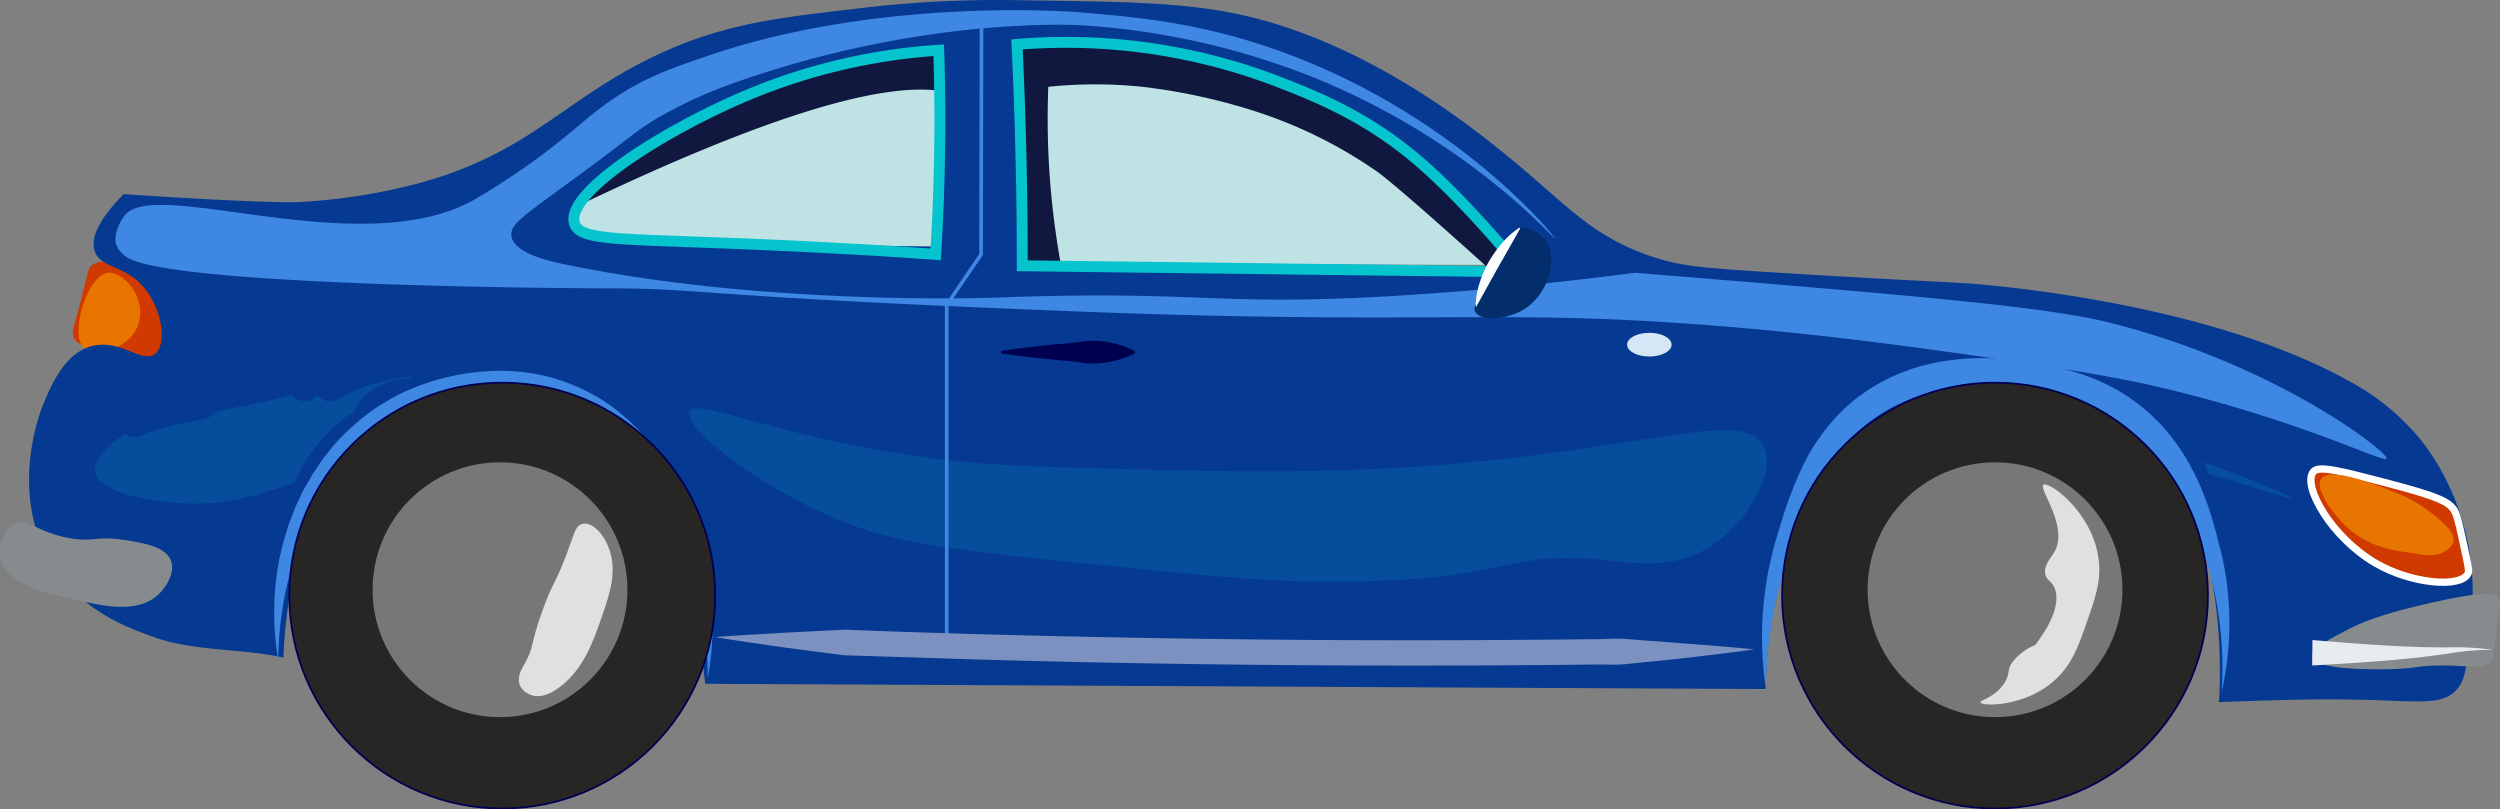 <?xml version="1.0" encoding="UTF-8" standalone="no"?>
<svg
   id="Layer_1"
   data-name="Layer 1"
   viewBox="0 0 687.286 222.514"
   version="1.1"
   sodipodi:docname="car_2.svg"
   width="687.287"
   height="222.514"
   inkscape:version="1.2 (1:1.2+202206011326+fc4e4096c5)"
   xmlns:inkscape="http://www.inkscape.org/namespaces/inkscape"
   xmlns:sodipodi="http://sodipodi.sourceforge.net/DTD/sodipodi-0.dtd"
   xmlns="http://www.w3.org/2000/svg"
   xmlns:svg="http://www.w3.org/2000/svg"
   xmlns:rdf="http://www.w3.org/1999/02/22-rdf-syntax-ns#"
   xmlns:cc="http://creativecommons.org/ns#"
   xmlns:dc="http://purl.org/dc/elements/1.1/">
  <rect x="0" y="0" width="687.286" height="222.514" fill="#808080" stroke="none"/>
  <sodipodi:namedview
     id="namedview75"
     pagecolor="#ffffff"
     bordercolor="#000000"
     borderopacity="0.25"
     inkscape:showpageshadow="2"
     inkscape:pageopacity="0.0"
     inkscape:pagecheckerboard="0"
     inkscape:deskcolor="#d1d1d1"
     showgrid="false"
     inkscape:zoom="1.3892621"
     inkscape:cx="324.99266"
     inkscape:cy="113.00963"
     inkscape:window-width="1920"
     inkscape:window-height="1007"
     inkscape:window-x="0"
     inkscape:window-y="0"
     inkscape:window-maximized="1"
     inkscape:current-layer="Layer_1" />
  <defs
     id="defs4">
    <style
       id="style2">.cls-1{fill:#bfe2e4;}.cls-2{fill:#10183f;}.cls-3{fill:#063992;}.cls-20,.cls-4{fill:#d03a00;}.cls-5{fill:#e77500;}.cls-6{fill:#064d9c;}.cls-7,.cls-9{fill:none;}.cls-7{stroke:#3e87e3;}.cls-13,.cls-20,.cls-7,.cls-9{stroke-miterlimit:10;}.cls-8{fill:#3e87e3;}.cls-9{stroke:#06c4ce;stroke-width:3px;}.cls-10{fill:#7c91c0;}.cls-11{fill:#868b8e;}.cls-12{fill:#000050;}.cls-13{fill:#282625;stroke:#000050;stroke-width:0.5px;}.cls-14{fill:#777776;}.cls-15{fill:#e0e0df;}.cls-16{fill:#d5e7f7;}.cls-17{fill:#032d6b;}.cls-18{fill:#fafbfc;}.cls-19{fill:#e6ecef;}.cls-20{stroke:#fff;stroke-width:2px;}</style>
  </defs>
  <title
     id="title6">kapuyt meqena</title>
  <path
     class="cls-1"
     d="m 154.271,62.744 c -2.79,-8.48 27.78,-27.48 53.32,-37.48 a 176.3,176.3 0 0 1 50.52,-11.5 c 0.43,13.31 0.43,27.24 -0.12,41.74 -0.18,4.87 -0.43,9.67 -0.72,14.4 -5.57,-0.42 -13.9,-1 -24,-1.52 -58.62,-3.04 -76.97,0.56 -79,-5.64 z"
     id="path8"
     style="fill:#bfe2e4" />
  <path
     class="cls-1"
     d="m 283.531,10.264 q 0.71,14.81 1.08,30.24 0.38,16.17 0.36,31.68 c 98.09,0.62 108.94,0.62 130.66,0.62 h -4.32 l 7,0.49 c -0.07,-0.07 -30.66,-36.78 -63.46,-53 -15.52,-7.57 -38.33,-14.03 -71.32,-10.03 z"
     id="path10"
     style="fill:#bfe2e4" />
  <path
     class="cls-2"
     d="m 288.191,23.864 a 223.17,223.17 0 0 0 4.32,53.28 23.39,23.39 0 0 1 -17.28,0 23.06,23.06 0 0 1 -10.8,-9.36 q 13.2,-27.47 5,-37.44 -16.61,-20.33 -121.68,31.68 a 170.33,170.33 0 0 1 30.24,-25.2 c 36.82,-24.06 73.18,-27.22 94.32,-28.8 32,-2.4 59.49,2.22 74.16,7.92 a 251.75,251.75 0 0 1 24.52,11.52 c 6.72,3.64 10.09,5.47 14.4,8.64 10,7.34 10.38,11.08 20.88,20.88 11.61,10.83 20.37,14.92 19.44,17.28 -1.16,2.92 -15.12,0.71 -15.12,0.72 12.25,11.21 -25.46,-23.36 -32.4,-28.08 a 126.74,126.74 0 0 0 -31.67,-15.84 v 0 a 163.52,163.52 0 0 0 -32.39,-7.19 125,125 0 0 0 -25.94,-0.01 z"
     id="path12"
     style="fill:#10183f" />
  <path
     class="cls-3"
     d="m 34.011,53.404 v 0 c -1.55,-0.14 -1.42,-0.14 0,0 z"
     id="path14"
     style="fill:#063992" />
  <path
     class="cls-4"
     d="m 25.391,72.824 c 3.46,-2.56 10.54,0.83 14.4,3.6 13.87,9.94 15.34,32.88 11.52,34.56 -2.92,1.28 -6.51,-10.93 -19.44,-14.4 -5.55,-1.5 -9.92,-0.6 -11.52,-3.6 -0.89,-1.68 0,-2.91 2.16,-11.52 1.71,-6.69 1.65,-7.74 2.88,-8.64 z"
     id="path16"
     style="fill:#d03a00" />
  <path
     class="cls-5"
     d="m 29.711,74.984 c 3.84,-0.4 10.08,6 8.64,13 -1.64,7.9 -12,10.38 -15.12,7.92 -4.31,-3.47 0.65,-20.32 6.48,-20.92 z"
     id="path18"
     style="fill:#e77500" />
  <path
     class="cls-3"
     d="m 676.991,143.384 a 67.34,67.34 0 0 0 -10.8,-21.6 65.2,65.2 0 0 0 -20.88,-17.28 c -41.31,-22.76 -105.12,-26.64 -105.12,-26.64 -8.05,-0.49 -22.32,-1.1 -51.12,-2.88 -21.35,-1.32 -26.94,-1.82 -34.56,-4.32 -17.19,-5.66 -24.17,-14.79 -39.6,-27.36 -8.56,-7 -32.17,-26.21 -61.92,-36 -19.86,-6.54 -36.76,-6.76 -70.56,-7.2 a 318.82,318.82 0 0 0 -46.08,2.16 c -17.72,2.17 -33.55,3.38 -51.12,10.8 -29.57,12.47 -37.41,28.5 -70.56,37.44 a 163.45,163.45 0 0 1 -31.68,5 c -8.65,0.52 -42.44,-1.68 -49,-2.14 -8.18,8.35 -8.92,13 -7.9,15.82 1.73,4.69 8.41,3.63 13.68,10.08 4.87,5.94 6.13,15.34 2.88,18 -3.47,2.83 -9.51,-4.11 -17.28,-2.16 -7.77,1.95 -11.55,11.31 -13.68,16.56 -0.67,1.65 -9.56,24.58 2.88,43.92 8,12.44 20.49,16.93 27.36,19.44 11.42,4.16 24.13,3.13 36,5.76 0,0 0.38,-29.09 12.24,-47.52 8.25,-12.82 24.83,-24.81 44.62,-25.23 23.74,-0.51 44.54,15.79 51.14,32.43 3.91,9.84 5.76,27.16 6.48,33.84 0.17,1.54 1.44,13.67 1.44,13.68 l 291.6,1.44 c 0,0 -0.37,-31.42 12.24,-53.28 2,-3.48 13.31,-23.09 35.44,-28.95 25.61,-6.78 54,7.94 66.08,27.51 13.76,22.32 10.8,58.32 10.8,58.32 0,0 14.53,-0.57 23.76,-0.72 29.6,-0.48 36.65,2.82 41.76,-2.88 2.29,-2.56 2.73,-7 3.6,-15.84 0.72,-7.03 1.64,-17.45 -2.14,-30.2 z m -419,-135.36 v 0 59.76 0 c 0,0 -27.48,-0.35 -51.84,-0.72 -9.45,-0.15 -23.59,-0.38 -41,-0.72 a 8.27,8.27 0 0 1 -6.48,-3.6 8.11,8.11 0 0 1 -0.82,-6.54 l 8.74,-9.3 v 0 c 0,0 31.69,-20.64 68.4,-29.52 18.41,-4.46 33.24,-4.79 44.64,-5 8.43,-0.19 33.2,-0.74 56.16,5 41.56,10.47 69.69,39.88 83.44,56.88 -49.79,-0.61 -79.63,-0.75 -97.92,-0.75 h -38.88 l -2.16,-65.52 h -22.32 z"
     id="path20"
     style="fill:#063992" />
  <path
     class="cls-6"
     d="m 189.591,113.144 c -1.94,4.05 17.42,19.84 40.32,29.52 12.32,5.2 23.29,7.63 61.2,11.52 37.58,3.85 56.37,5.78 74.16,5.76 53,-0.07 47,-9.24 77.76,-5.76 6.4,0.72 17,2.28 26.64,-3.6 10.36,-6.3 19.05,-20.72 15.12,-28.08 -6.08,-11.38 -37.39,3.35 -108,6.48 -24.8,1.09 -48,0.48 -66.24,0 -25.78,-0.69 -38.66,-1 -53.28,-2.88 -42.99,-5.46 -65.68,-17.12 -67.68,-12.96 z"
     id="path22"
     style="fill:#064d9c" />
  <path
     class="cls-7"
     d="m 269.831,6.404 -0.12,63.55 -9.45,13.88 v 0 90.51"
     id="path24"
     style="fill:none;stroke:#3e87e3;stroke-miterlimit:10" />
  <path
     class="cls-8"
     d="m 34.261,59.264 c -3.35,4.49 -2.39,7.78 -2.39,7.78 a 7.38,7.38 0 0 0 2.88,3.6 c 12.37,8.43 133.2,8.64 133.2,8.64 24.8,0 22.31,2 113.76,5.76 l 18,0.72 c 94.35,3.49 111.82,-0.8 169.15,3.57 31.46,2.4 57.39,6.1 75.65,8.67 31.75,4.47 44.08,7.26 48.38,8.26 39.45,9.17 62.61,21.19 63.22,19.84 0.75,-1.65 -30.45,-26 -76.32,-37.44 -17.9,-4.48 -55.37,-7.55 -130.31,-13.68 v 0 c -14.23,1.87 -33.69,4.11 -56.88,5.76 -58.1,4.12 -59.17,-1.19 -119.16,1.08 0,0 -63.58,2.4 -119.16,-9.36 -3.24,-0.69 -13,-2.85 -13.68,-7.56 -0.53,-3.43 4,-6 19.8,-17.64 14.45,-10.67 14.88,-11.65 20.88,-15.12 a 126.33,126.33 0 0 1 21.6,-9.72 c 51.83,-18.19 94.32,-15.48 94.32,-15.48 a 206.8,206.8 0 0 1 64.08,14.4 c 43,17.47 66,44.62 66.24,44.28 0.24,-0.34 -28.18,-35.45 -78.48,-52.56 -20.77,-7.07 -37.54,-8.46 -52.92,-9.72 0,0 -53.35,-4.41 -101.16,11.88 -10.2,3.47 -17.54,6 -26.28,11.88 -8.3,5.6 -12.09,10.38 -25.2,19.44 -6.43,4.44 -11.66,7.53 -13,8.28 -30.75,17.61 -88.13,-6.39 -96.22,4.44 z"
     id="path26"
     style="fill:#3e87e3" />
  <path
     class="cls-9"
     d="m 157.941,61.454 c -2.77,-8.67 26.53,-26.82 49.61,-36.15 a 163.49,163.49 0 0 1 50.52,-11.5 c 0.43,13.31 0.43,27.24 -0.12,41.74 -0.18,4.87 -0.43,9.67 -0.72,14.4 -5.51,-0.39 -13.86,-1 -24,-1.52 -58.74,-3.32 -73.45,-1.23 -75.29,-6.97 z"
     id="path28"
     style="fill:none;stroke:#06c4ce;stroke-width:3px;stroke-miterlimit:10" />
  <path
     class="cls-9"
     d="m 279.591,12.204 q 0.71,14.81 1.08,30.24 0.38,15.63 0.36,30.62 l 137.76,1.68 v 0 c 0,0 -15.23,-18.86 -28.8,-30.48 -14.65,-12.56 -29,-18.06 -39.12,-22 a 162.62,162.62 0 0 0 -71.28,-10.06 z"
     id="path30"
     style="fill:none;stroke:#06c4ce;stroke-width:3px;stroke-miterlimit:10" />
  <path
     class="cls-10"
     d="m 196.591,175.154 c 3,-0.25 6,-0.42 9,-0.63 l 9,-0.51 c 6,-0.34 11.93,-0.62 17.89,-0.91 11.89,0.51 23.78,0.85 35.67,1.21 q 35.67,1 71.35,1.42 35.68,0.42 71.38,0.22 l 17.84,-0.13 8.92,-0.1 c 1.49,0 3,0 4.46,-0.08 a 36.87,36.87 0 0 1 4.46,0 l 17.87,1.35 c 6,0.47 11.92,0.94 17.89,1.53 -5.94,0.82 -11.88,1.53 -17.82,2.23 -5.94,0.7 -11.91,1.23 -17.91,1.86 a 37.05,37.05 0 0 1 -4.47,0.08 c -1.49,0 -3,0 -4.47,0 l -8.94,0.1 -17.87,0.13 q -35.75,0.18 -71.49,-0.22 -35.74,-0.4 -71.47,-1.42 l -35.73,-1.14 c -5.93,-0.76 -11.87,-1.51 -17.79,-2.32 l -8.89,-1.29 c -2.95,-0.45 -5.88,-0.88 -8.88,-1.38 z"
     id="path32"
     style="fill:#7c91c0" />
  <path
     class="cls-8"
     d="m 76.511,181.544 a 77,77 0 0 1 0.29,-27.86 c 0.52,-2.3 1,-4.62 1.76,-6.87 0.37,-1.12 0.64,-2.29 1.1,-3.38 l 1.28,-3.34 c 0.41,-1.12 1,-2.18 1.48,-3.26 0.48,-1.08 1,-2.18 1.63,-3.2 l 1.8,-3.13 c 0.64,-1 1.34,-2 2,-3 l 1,-1.48 1.14,-1.42 c 0.77,-0.93 1.5,-1.9 2.31,-2.8 a 58.46,58.46 0 0 1 5.21,-5.11 60.45,60.45 0 0 1 5.77,-4.52 c 1,-0.66 2.09,-1.28 3.14,-1.92 a 33.94,33.94 0 0 1 3.24,-1.8 64.38,64.38 0 0 1 28.37,-6.52 54.07,54.07 0 0 1 14.66,2.17 54.94,54.94 0 0 1 13.47,6.23 58.24,58.24 0 0 1 19.21,21.71 90.33,90.33 0 0 1 5.59,13.06 c 0.74,2.18 1.5,4.44 2.12,6.72 0.32,1.14 0.62,2.29 0.87,3.44 0.25,1.15 0.51,2.31 0.72,3.47 a 76.66,76.66 0 0 1 -0.13,27.85 93.67,93.67 0 0 0 -3.69,-27 c -0.33,-1.07 -0.63,-2.15 -1,-3.21 -0.37,-1.06 -0.72,-2.12 -1.12,-3.16 -0.79,-2.09 -1.69,-4.12 -2.64,-6.22 a 100.69,100.69 0 0 0 -6.17,-11.86 c -4.64,-7.48 -10.55,-14 -17.82,-18.43 a 48.81,48.81 0 0 0 -11.6,-5.05 47,47 0 0 0 -12.55,-1.76 55.07,55.07 0 0 0 -12.72,1.37 61.93,61.93 0 0 0 -12.28,4 28,28 0 0 0 -2.83,1.45 l -2.8,1.58 a 64.05,64.05 0 0 0 -5.24,3.75 61.85,61.85 0 0 0 -4.86,4.31 c -0.77,0.76 -1.47,1.6 -2.22,2.39 l -1.11,1.21 -1,1.28 a 68.72,68.72 0 0 0 -7.21,11 l -1.48,3 c -0.52,1 -0.87,2 -1.32,3.07 -0.92,2 -1.55,4.18 -2.29,6.3 a 93.83,93.83 0 0 0 -4.08,26.94 z"
     id="path34"
     style="fill:#3e87e3" />
  <path
     class="cls-8"
     d="m 485.471,189.464 a 95.88,95.88 0 0 1 0.39,-30.93 c 0.22,-1.29 0.47,-2.57 0.77,-3.84 0.3,-1.27 0.58,-2.55 0.92,-3.82 0.64,-2.53 1.44,-5.05 2.2,-7.48 a 111.12,111.12 0 0 1 5.58,-14.7 55.2,55.2 0 0 1 9,-13.55 48.9,48.9 0 0 1 6,-5.63 57.58,57.58 0 0 1 6.94,-4.5 53.29,53.29 0 0 1 15.51,-5.45 69.15,69.15 0 0 1 16.22,-1 106.07,106.07 0 0 1 15.76,2.3 59.55,59.55 0 0 1 15.42,5.33 46.29,46.29 0 0 1 7,4.41 36.23,36.23 0 0 1 3.21,2.58 c 1.07,0.87 2,1.88 3,2.84 a 55.18,55.18 0 0 1 9.4,13.24 c 0.65,1.18 1.18,2.41 1.76,3.61 0.58,1.2 1.07,2.44 1.52,3.69 1,2.47 1.78,5 2.5,7.49 0.37,1.25 0.7,2.51 1,3.76 0.3,1.25 0.65,2.49 1,3.78 0.61,2.55 1.1,5.13 1.48,7.72 a 86,86 0 0 1 -1.28,30.92 102.48,102.48 0 0 0 -2.58,-30.19 c -0.6,-2.43 -1.25,-4.84 -2,-7.21 -0.39,-1.18 -0.8,-2.37 -1.23,-3.58 -0.43,-1.21 -0.85,-2.38 -1.3,-3.55 a 81.92,81.92 0 0 0 -6.37,-13.44 52.16,52.16 0 0 0 -8.91,-11.26 c -0.89,-0.79 -1.73,-1.63 -2.69,-2.34 l -1.39,-1.11 c -0.46,-0.37 -1,-0.68 -1.45,-1 a 39.3,39.3 0 0 0 -6.09,-3.6 53.62,53.62 0 0 0 -13.61,-4.36 l -3.69,-0.71 c -1.22,-0.22 -2.43,-0.42 -3.64,-0.6 q -3.65,-0.52 -7.26,-0.74 c -9.65,-0.55 -19.36,0.89 -27.78,5.17 a 49.53,49.53 0 0 0 -6,3.66 45,45 0 0 0 -5.35,4.61 51.83,51.83 0 0 0 -8.49,11.58 c -1.17,2.15 -2.26,4.37 -3.29,6.64 -1.03,2.27 -2,4.61 -3,7 -1,2.39 -1.91,4.68 -2.73,7.05 -0.82,2.37 -1.56,4.76 -2.25,7.17 a 117.54,117.54 0 0 0 -4.2,30.04 z"
     id="path36"
     style="fill:#3e87e3" />
  <path
     class="cls-6"
     d="m 605.781,127.084 c 0.06,0.11 0.13,0.21 0.19,0.33 a 6.82,6.82 0 0 1 0.77,2.75 c 15,4.41 23.28,7.31 23.45,6.74 0.04,-0.14 -9.2,-4.56 -24.41,-9.82 z"
     id="path38"
     style="fill:#064d9c" />
  <path
     class="cls-6"
     d="m 93.431,109.534 a 4.35,4.35 0 0 1 -6.05,-0.94 4.94,4.94 0 0 1 -7.37,0 c -6.88,2.12 -14.5,3.08 -21,4.77 a 4.45,4.45 0 0 1 -2.8,1.76 c -5.65,1.22 -11.54,2 -16.81,4.53 a 5,5 0 0 1 -5.07,-0.34 c -5.1,3.46 -8.84,7.18 -8.25,10.43 1.07,5.88 16,8.24 24.48,8.64 9.75,0.45 18,-1.23 30.41,-5.75 a 45.45,45.45 0 0 1 16.42,-19.64 c 2.78,-6.13 8.82,-8.54 15.85,-9.19 v -0.36 c -7.01,1.03 -14.11,2.39 -19.81,6.09 z"
     id="path40"
     style="fill:#064d9c" />
  <path
     class="cls-11"
     d="m 3.791,144.104 c 3.68,-1.94 6.63,2.46 15.8,3.93 6.37,1 7,-0.77 14.44,0.39 5.26,0.81 11.54,1.79 13,5.76 1.12,3.13 -1.16,7.13 -3.6,9.36 -5.62,5.12 -14.57,3.15 -22.32,1.44 -7.75,-1.71 -19.33,-4.26 -20.92,-11.52 -0.74,-3.41 0.71,-7.84 3.6,-9.36 z"
     id="path42"
     style="fill:#868b8e" />
  <path
     class="cls-12"
     d="m 275.231,96.474 c 3.06,-0.47 6.12,-0.83 9.18,-1.2 l 4.59,-0.5 4.59,-0.4 c 1.53,-0.13 3.06,-0.37 4.59,-0.57 a 19.05,19.05 0 0 1 4.59,0 29.7,29.7 0 0 1 4.59,0.88 20.39,20.39 0 0 1 4.59,1.82 v 0.6 a 20.39,20.39 0 0 1 -4.59,1.82 30.93,30.93 0 0 1 -4.59,0.88 19.05,19.05 0 0 1 -4.59,0 c -1.53,-0.2 -3.06,-0.44 -4.59,-0.57 l -4.59,-0.41 -4.59,-0.49 c -3.06,-0.37 -6.12,-0.73 -9.18,-1.2 z"
     id="path44"
     style="fill:#000050" />
  <circle
     class="cls-13"
     cx="138.071"
     cy="163.734"
     r="58.53"
     id="circle46"
     style="fill:#282625;stroke:#000050;stroke-width:0.5px;stroke-miterlimit:10" />
  <circle
     class="cls-14"
     cx="137.461"
     cy="162.124"
     r="35.03"
     id="circle48"
     style="fill:#777776" />
  <path
     class="cls-15"
     d="m 159.391,144.334 c -1.25,0.78 -1.53,2.34 -3.41,7.42 -3.45,9.33 -4,8.07 -6.95,16.37 -3.27,9.19 -2.22,9.62 -4.62,14 -0.8,1.45 -1.89,3.15 -1.77,5 0.17,2.82 3,3.84 3.5,4 3.89,1.28 8.08,-2.45 9.32,-3.56 5.34,-4.76 7.8,-11.78 9.59,-16.87 2.24,-6.38 4.16,-11.87 3.06,-17.42 -1.23,-6.21 -5.84,-10.76 -8.72,-8.94 z"
     id="path50"
     style="fill:#e0e0df" />
  <circle
     class="cls-13"
     cx="548.461"
     cy="163.734"
     r="58.53"
     id="circle52"
     style="fill:#282625;stroke:#000050;stroke-width:0.5px;stroke-miterlimit:10" />
  <circle
     class="cls-14"
     cx="548.461"
     cy="162.124"
     r="35.03"
     id="circle54"
     style="fill:#777776" />
  <path
     class="cls-15"
     d="m 561.791,133.264 c -1.5,1 7,11.5 3,18.45 -1,1.74 -3,3.72 -2.5,6.18 0.36,1.67 1.5,1.64 2.39,3.45 2.12,4.3 -1.5,10.4 -2.16,11.52 -0.93,1.58 -2.93,4.4 -2.93,4.4 v 0 a 15.36,15.36 0 0 0 -6.42,4.86 c -1.39,2 -0.58,2.7 -1.77,5 -2.32,4.45 -7.14,5.31 -6.93,6 0.3,1 11.45,1.37 19.75,-5.55 5.26,-4.38 7.16,-9.86 9.59,-16.87 2.25,-6.48 4,-11.38 3.06,-17.42 -1.82,-12.67 -13.57,-21.02 -15.08,-20.02 z"
     id="path56"
     style="fill:#e0e0df" />
  <ellipse
     class="cls-16"
     cx="453.431"
     cy="94.754"
     rx="6.12"
     ry="3.26"
     id="ellipse58"
     style="fill:#d5e7f7" />
  <path
     class="cls-17"
     d="m 424.991,66.344 c 3.43,5 0.58,13.84 -5,18 -5,3.69 -12.74,4.15 -14.4,1.44 -1,-1.67 1,-3.27 5.76,-13 3.39,-6.92 4,-9.48 6.48,-10.07 2.62,-0.61 5.67,1.43 7.16,3.63 z"
     id="path60"
     style="fill:#032d6b" />
  <path
     class="cls-18"
     d="m 405.661,84.164 a 22.12,22.12 0 0 1 1.11,-6.4 30.39,30.39 0 0 1 2.47,-5.73 33.88,33.88 0 0 1 3.61,-5.1 22.19,22.19 0 0 1 4.83,-4.33 l 0.26,0.16 c -2,3.62 -4.06,7.15 -6.08,10.73 -1,1.77 -2,3.6 -3,5.4 -1,1.8 -2,3.61 -3,5.4 z"
     id="path62"
     style="fill:#fafbfc" />
  <path
     class="cls-11"
     d="m 687.001,164.534 c -1,-1.48 -3.68,-2.21 -18.65,1.17 -14.2,3.2 -19.41,5.57 -22.56,7.2 -5,2.55 -10.54,5.43 -10.08,7.68 0.81,4 20,3.42 22.08,3.36 7,-0.21 6.72,-1 13.44,-1 8.21,0 11.32,1.26 13.44,-1 1.12,-1.18 0.69,-2 1.92,-11 0.69,-5.07 0.94,-5.62 0.41,-6.41 z"
     id="path64"
     style="fill:#868b8e" />
  <path
     class="cls-19"
     d="m 635.681,179.454 c 11.82,0.15 23.7,0.3 35.42,-0.49 4.67,-0.32 9.42,-0.79 14,-0.34"
     id="path66"
     style="fill:#e6ecef" />
  <path
     class="cls-19"
     d="m 635.731,175.954 c 8.24,0.69 16.44,1.37 24.66,1.74 4.11,0.19 8.21,0.29 12.34,0.28 a 74.73,74.73 0 0 1 12.42,0.65 74.78,74.78 0 0 0 -12.3,1.09 c -4.1,0.6 -8.23,1.08 -12.37,1.48 -8.28,0.8 -16.58,1.28 -24.84,1.76 z"
     id="path68"
     style="fill:#e6ecef" />
  <path
     class="cls-20"
     d="m 674.831,140.504 c -1.44,-2.44 -3.86,-3.88 -19.44,-7.92 -12,-3.12 -18,-4.68 -19.44,-2.88 -3.07,3.88 5,18.12 17.28,25.2 9.64,5.57 23.06,6.8 25.2,2.88 0.35,-0.64 0.3,-1.22 -0.36,-4.32 -1.64,-7.77 -2.48,-11.65 -3.24,-12.96 z"
     id="path70"
     style="fill:#d03a00;stroke:#ffffff;stroke-width:2px;stroke-miterlimit:10" />
  <path
     class="cls-5"
     d="m 638.111,131.624 c -1.85,2.68 3,9.19 6.24,12.48 6.08,6.18 13.73,7.23 17.22,7.71 3.92,0.53 7.17,1.57 10.14,0 0.65,-0.35 2.44,-1.32 2.76,-3 0.32,-1.68 -0.78,-3.25 -3.6,-5.76 a 41.63,41.63 0 0 0 -11.16,-7.2 c -7.49,-2.99 -19.26,-7.59 -21.6,-4.23 z"
     id="path72"
     style="fill:#e77500" />
</svg>
